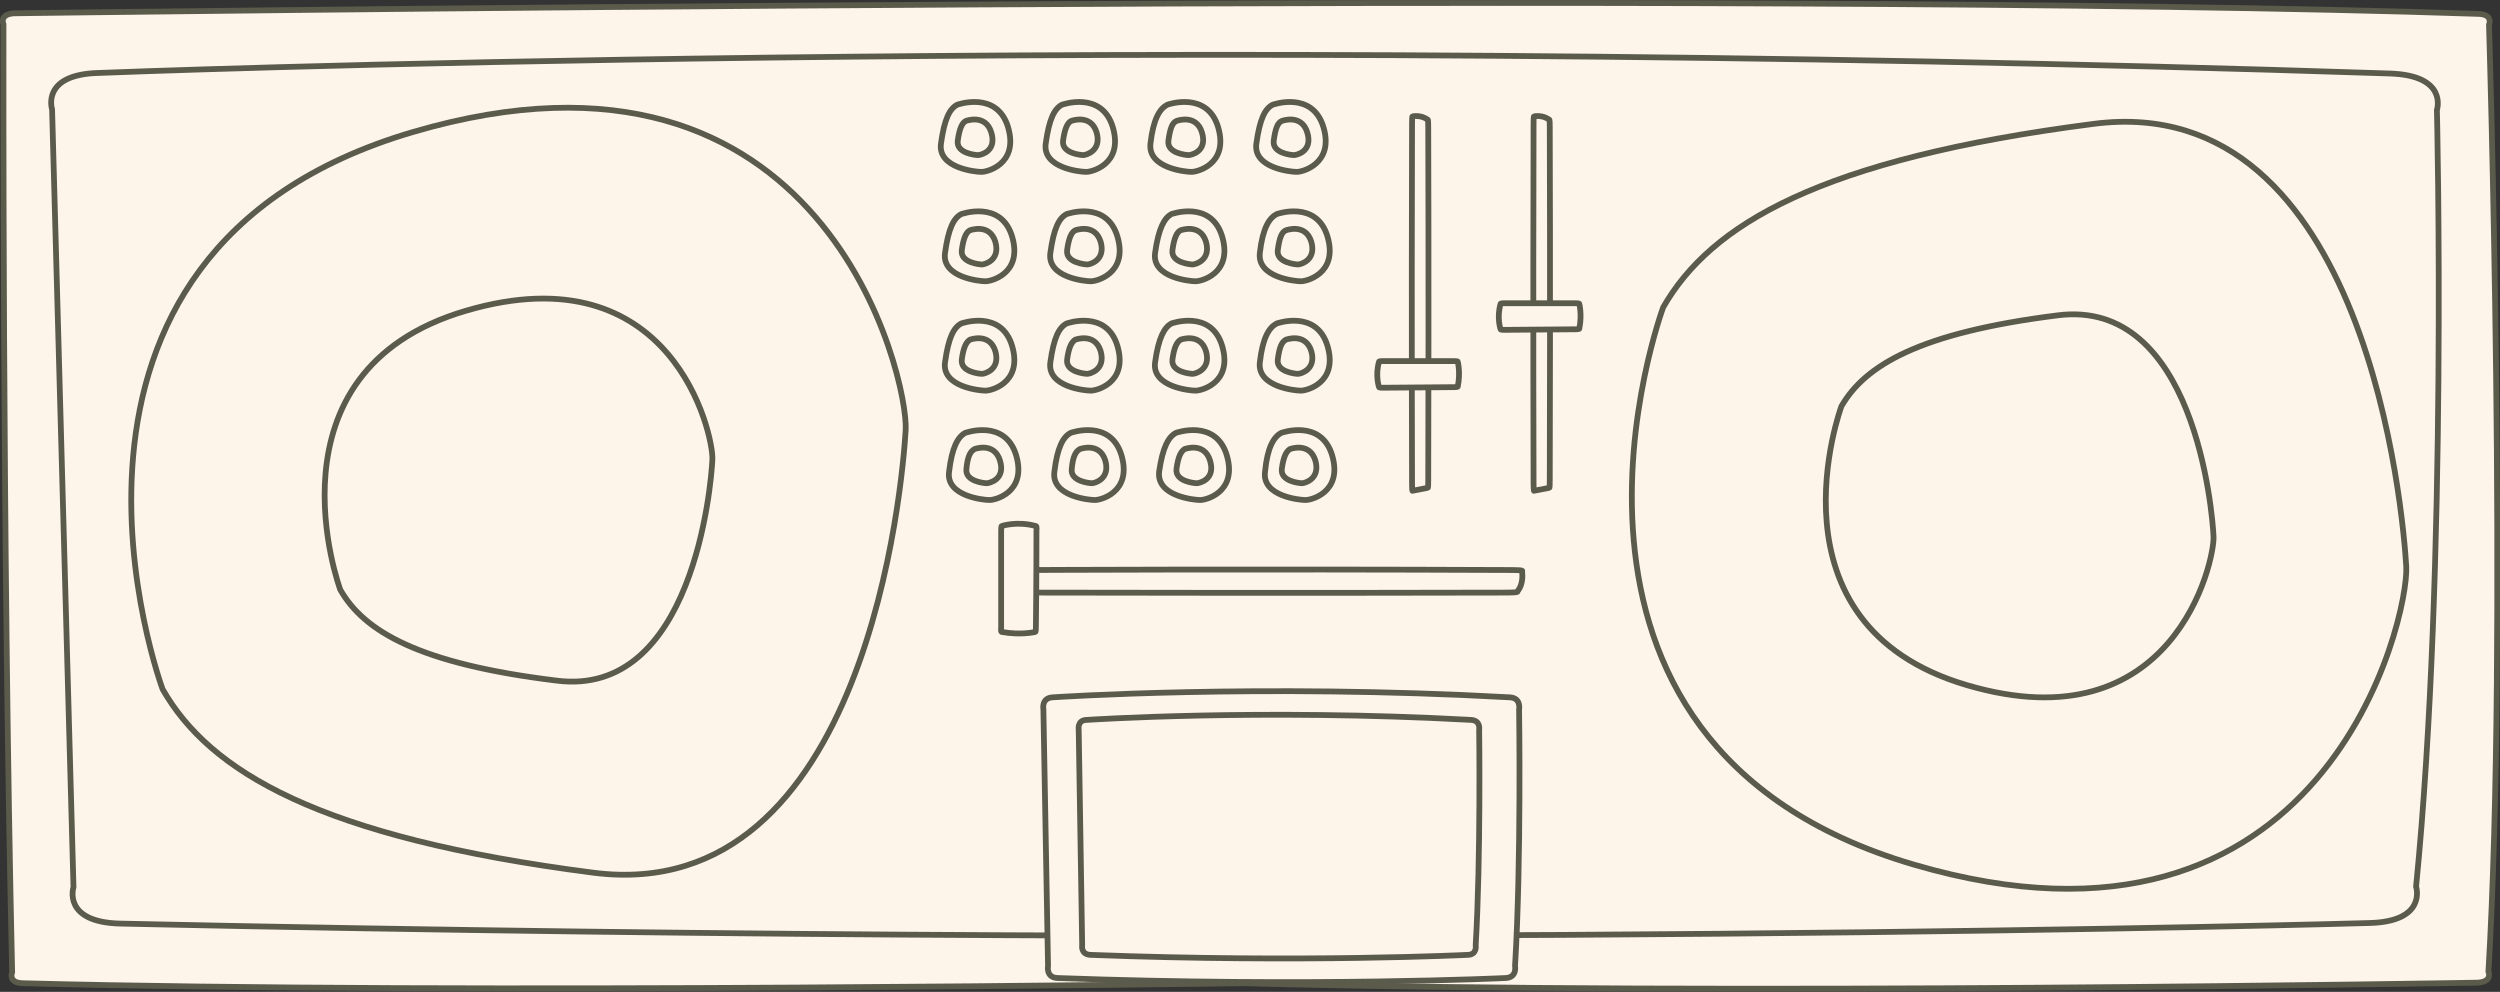 <?xml version="1.0" encoding="utf-8"?>
<!-- Generator: Adobe Illustrator 22.1.0, SVG Export Plug-In . SVG Version: 6.00 Build 0)  -->
<svg version="1.1" id="Layer_1" xmlns="http://www.w3.org/2000/svg" xmlns:xlink="http://www.w3.org/1999/xlink" x="0px" y="0px"
	 viewBox="0 0 432 171.4" style="enable-background:new 0 0 432 171.4;" xml:space="preserve">
<rect x="0" y="0" width="432" height="171.4" fill="#333333" stroke="none"/>
<style type="text/css">
	.st0{fill:#FDF5EA;stroke:#5B5B4B;stroke-linecap:round;stroke-miterlimit:10;}
</style>
<g>
	<path class="st0" d="M430.1,4.3c0,0,0.8-1.8-1.8-1.9C304-1.8,2.4,2.3,2.4,2.3c-2.6,0.2-1.8,1.9-1.8,1.9S0.4,93.9,2.1,168
		c0,0-0.8,1.8,1.8,1.9c75.1,2,210.8,0,211,0c82.3,2.2,213.3-0.1,213.3-0.1c2.6-0.2,1.8-1.9,1.8-1.9C433.4,110.7,430.1,4.3,430.1,4.3
		z"/>
	<path id="XMLID_2765_" class="st0" d="M9,18.9c0,0-2-6.1,8.2-6.3c0,0,177.4-7.1,395.7,0.1c10.2,0.3,8.2,6.3,8.2,6.3
		s1.9,79-3.6,134.2c0,0,2,6.1-8.2,6.3c0,0-169.1,4.9-388.4,0.1c-10.2-0.2-8.2-6.3-8.2-6.3L9,18.9z"/>
</g>
<path id="XMLID_2763_" class="st0" d="M28.1,119.1c0,0-28-75.4,43.3-96.3s85.6,42.8,85.1,51.5c-0.5,8.7-6.6,82.6-54,76.5
	S36.2,133.3,28.1,119.1z"/>
<path id="XMLID_2764_" class="st0" d="M58.8,101.9c0,0-14-37.7,21.7-48.2s42.8,21.4,42.6,25.7s-3.3,41.3-27,38.2
	C72.4,114.7,62.9,109.1,58.8,101.9z"/>
<g>
	<g>
		<path id="XMLID_2768_" class="st0" d="M219.9,18.1c0,0,6.9-2.5,8.8,3.9s-3.9,7.8-4.7,7.7c-0.8,0-7.5-0.6-6.9-4.9
			S218.6,18.8,219.9,18.1z"/>
		<path id="XMLID_2767_" class="st0" d="M221.5,20.9c0,0,3.4-1.3,4.4,2s-1.9,3.9-2.3,3.9c-0.4,0-3.8-0.3-3.5-2.5
			S220.8,21.2,221.5,20.9z"/>
	</g>
	<g>
		<path id="XMLID_2770_" class="st0" d="M201.7,18.1c0,0,6.9-2.5,8.8,3.9c1.9,6.5-3.9,7.8-4.7,7.7c-0.8,0-7.5-0.6-7-4.9
			S200.4,18.8,201.7,18.1z"/>
		<path id="XMLID_2769_" class="st0" d="M203.3,20.9c0,0,3.4-1.3,4.4,2s-1.9,3.9-2.3,3.9s-3.8-0.3-3.5-2.5S202.6,21.2,203.3,20.9z"
			/>
	</g>
	<g>
		<path id="XMLID_2774_" class="st0" d="M183.5,18.1c0,0,6.9-2.5,8.8,3.9c1.9,6.5-3.9,7.8-4.7,7.7c-0.8,0-7.5-0.6-6.9-4.9
			S182.2,18.8,183.5,18.1z"/>
		<path id="XMLID_2773_" class="st0" d="M185.1,20.9c0,0,3.4-1.3,4.4,2c0.9,3.2-1.9,3.9-2.3,3.9c-0.4,0-3.8-0.3-3.5-2.5
			S184.5,21.2,185.1,20.9z"/>
	</g>
	<g>
		<path id="XMLID_2772_" class="st0" d="M165.4,18.1c0,0,6.9-2.5,8.8,3.9c1.9,6.5-3.9,7.8-4.7,7.7c-0.8,0-7.5-0.6-6.9-4.9
			S164.1,18.8,165.4,18.1z"/>
		<path id="XMLID_2771_" class="st0" d="M166.9,20.9c0,0,3.4-1.3,4.4,2s-1.9,3.9-2.3,3.9c-0.4,0-3.8-0.3-3.5-2.5
			S166.3,21.2,166.9,20.9z"/>
	</g>
</g>
<path id="XMLID_2775_" class="st0" d="M287.4,53.1c0,0-28,75.4,43.3,96.3s85.6-42.8,85.1-51.5c-0.5-8.7-6.6-82.6-54-76.5
	S295.6,38.8,287.4,53.1z"/>
<path id="XMLID_2766_" class="st0" d="M318.2,70.2c0,0-14,37.7,21.7,48.2s42.8-21.4,42.6-25.7s-3.3-41.3-27-38.2
	C331.7,57.5,322.3,63.1,318.2,70.2z"/>
<g>
	<g>
		<path id="XMLID_2783_" class="st0" d="M220.6,37c0,0,6.9-2.5,8.8,3.9c1.9,6.5-3.9,7.8-4.7,7.7c-0.8,0-7.5-0.6-7-4.9
			S219.3,37.7,220.6,37z"/>
		<path id="XMLID_2782_" class="st0" d="M222.2,39.8c0,0,3.4-1.3,4.4,2c0.9,3.2-1.9,3.9-2.3,3.9s-3.8-0.3-3.5-2.5
			S221.5,40.1,222.2,39.8z"/>
	</g>
	<g>
		<path id="XMLID_2781_" class="st0" d="M202.4,37c0,0,6.9-2.5,8.8,3.9c1.9,6.5-3.9,7.8-4.7,7.7c-0.8,0-7.5-0.6-6.9-4.9
			S201.2,37.7,202.4,37z"/>
		<path id="XMLID_2780_" class="st0" d="M204,39.8c0,0,3.4-1.3,4.4,2c0.9,3.2-1.9,3.9-2.3,3.9c-0.4,0-3.8-0.3-3.5-2.5
			S203.4,40.1,204,39.8z"/>
	</g>
	<g>
		<path id="XMLID_2779_" class="st0" d="M184.3,37c0,0,6.9-2.5,8.8,3.9c1.9,6.5-3.9,7.8-4.7,7.7c-0.8,0-7.5-0.6-6.9-4.9
			S183,37.7,184.3,37z"/>
		<path id="XMLID_2778_" class="st0" d="M185.8,39.8c0,0,3.4-1.3,4.4,2c0.9,3.2-1.9,3.9-2.3,3.9c-0.4,0-3.8-0.3-3.5-2.5
			S185.2,40.1,185.8,39.8z"/>
	</g>
	<g>
		<path id="XMLID_2777_" class="st0" d="M166.1,37c0,0,6.9-2.5,8.8,3.9c1.9,6.5-3.9,7.8-4.7,7.7c-0.8,0-7.5-0.6-6.9-4.9
			S164.8,37.7,166.1,37z"/>
		<path id="XMLID_2776_" class="st0" d="M167.6,39.8c0,0,3.4-1.3,4.4,2c0.9,3.2-1.9,3.9-2.3,3.9s-3.8-0.3-3.5-2.5
			S167,40.1,167.6,39.8z"/>
	</g>
</g>
<g>
	<g>
		<path id="XMLID_2898_" class="st0" d="M220.6,55.9c0,0,6.9-2.5,8.8,3.9c1.9,6.5-3.9,7.8-4.7,7.7c-0.8,0-7.5-0.6-7-4.9
			S219.3,56.6,220.6,55.9z"/>
		<path id="XMLID_2897_" class="st0" d="M222.2,58.7c0,0,3.4-1.3,4.4,2c0.9,3.2-1.9,3.9-2.3,3.9c-0.4,0-3.8-0.3-3.5-2.5
			S221.5,59.1,222.2,58.7z"/>
	</g>
	<g>
		<path id="XMLID_2896_" class="st0" d="M202.4,55.9c0,0,6.9-2.5,8.8,3.9c1.9,6.5-3.9,7.8-4.7,7.7c-0.8,0-7.5-0.6-6.9-4.9
			S201.2,56.6,202.4,55.9z"/>
		<path id="XMLID_2895_" class="st0" d="M204,58.7c0,0,3.4-1.3,4.4,2c0.9,3.2-1.9,3.9-2.3,3.9c-0.4,0-3.8-0.3-3.5-2.5
			S203.4,59.1,204,58.7z"/>
	</g>
	<g>
		<path id="XMLID_2894_" class="st0" d="M184.3,55.9c0,0,6.9-2.5,8.8,3.9c1.9,6.5-3.9,7.8-4.7,7.7c-0.8,0-7.5-0.6-6.9-4.9
			S183,56.6,184.3,55.9z"/>
		<path id="XMLID_2893_" class="st0" d="M185.8,58.7c0,0,3.4-1.3,4.4,2c0.9,3.2-1.9,3.9-2.3,3.9c-0.4,0-3.8-0.3-3.5-2.5
			S185.2,59.1,185.8,58.7z"/>
	</g>
	<g>
		<path id="XMLID_2793_" class="st0" d="M166.1,55.9c0,0,6.9-2.5,8.8,3.9c1.9,6.5-3.9,7.8-4.7,7.7c-0.8,0-7.5-0.6-6.9-4.9
			S164.8,56.6,166.1,55.9z"/>
		<path id="XMLID_2792_" class="st0" d="M167.6,58.7c0,0,3.4-1.3,4.4,2c0.9,3.2-1.9,3.9-2.3,3.9c-0.4,0-3.8-0.3-3.5-2.5
			S167,59.1,167.6,58.7z"/>
	</g>
</g>
<g>
	<g>
		<path id="XMLID_2791_" class="st0" d="M221.4,74.8c0,0,6.9-2.5,8.8,3.9c1.9,6.5-3.9,7.8-4.7,7.7c-0.8,0-7.5-0.6-6.9-4.9
			C219,77.3,220.1,75.5,221.4,74.8z"/>
		<path id="XMLID_2790_" class="st0" d="M222.9,77.6c0,0,3.4-1.3,4.4,2c0.9,3.2-1.9,3.9-2.3,3.9c-0.4,0-3.8-0.3-3.5-2.5
			C221.8,78.8,222.3,78,222.9,77.6z"/>
	</g>
	<g>
		<path id="XMLID_2789_" class="st0" d="M203.2,74.8c0,0,6.9-2.5,8.8,3.9c1.9,6.5-3.9,7.8-4.7,7.7c-0.8,0-7.5-0.6-7-4.9
			C200.9,77.3,201.9,75.5,203.2,74.8z"/>
		<path id="XMLID_2788_" class="st0" d="M204.7,77.6c0,0,3.4-1.3,4.4,2s-1.9,3.9-2.3,3.9c-0.4,0-3.8-0.3-3.5-2.5
			C203.6,78.8,204.1,78,204.7,77.6z"/>
	</g>
	<g>
		<path id="XMLID_2787_" class="st0" d="M185,74.8c0,0,6.9-2.5,8.8,3.9c1.9,6.5-3.9,7.8-4.7,7.7c-0.8,0-7.5-0.6-6.9-4.9
			C182.7,77.3,183.7,75.5,185,74.8z"/>
		<path id="XMLID_2786_" class="st0" d="M186.6,77.6c0,0,3.4-1.3,4.4,2c0.9,3.2-1.9,3.9-2.3,3.9c-0.4,0-3.8-0.3-3.5-2.5
			C185.4,78.8,185.9,78,186.6,77.6z"/>
	</g>
	<g>
		<path id="XMLID_2785_" class="st0" d="M166.8,74.8c0,0,6.9-2.5,8.8,3.9c1.9,6.5-3.9,7.8-4.7,7.7c-0.8,0-7.5-0.6-6.9-4.9
			C164.5,77.3,165.5,75.5,166.8,74.8z"/>
		<path id="XMLID_2784_" class="st0" d="M168.4,77.6c0,0,3.4-1.3,4.4,2s-1.9,3.9-2.3,3.9c-0.4,0-3.8-0.3-3.5-2.5
			C167.2,78.8,167.7,78,168.4,77.6z"/>
	</g>
</g>
<path id="XMLID_2899_" class="st0" d="M180.3,122.6c0,0-0.4-2,1.6-2.1c0,0,35.4-2.4,79,0c2,0.1,1.6,2.1,1.6,2.1s0.4,26.1-0.7,44.3
	c0,0,0.4,2-1.6,2.1c0,0-33.7,1.6-77.5,0c-2-0.1-1.6-2.1-1.6-2.1L180.3,122.6z"/>
<path id="XMLID_2900_" class="st0" d="M186.4,126.1c0,0-0.3-1.7,1.4-1.7c0,0,29.8-2,66.4,0c1.7,0.1,1.4,1.7,1.4,1.7
	s0.3,21.9-0.6,37.2c0,0,0.3,1.7-1.4,1.7c0,0-28.4,1.4-65.2,0c-1.7-0.1-1.4-1.7-1.4-1.7L186.4,126.1z"/>
<g>
	<path id="XMLID_2902_" class="st0" d="M176,98.7c0,0-0.4-0.2,1.7-0.2c0,0,37.5-0.2,83.6,0c2.2,0,1.7,0.2,1.7,0.2s0.4,2.1-0.8,3.5
		c0,0,0.4,0.2-1.7,0.2c0,0-35.7,0.1-82,0c-2.2,0-1.7-0.2-1.7-0.2L176,98.7z"/>
	<path id="XMLID_2901_" class="st0" d="M173,91.7c0,0,0-0.8,0.1-0.8c0,0,2.6-0.9,5.9,0c0.2,0,0.1,0.8,0.1,0.8s0,9.9-0.1,16.7
		c0,0,0,0.8-0.1,0.8c0,0-2.5,0.6-5.8,0c-0.2,0-0.1-0.8-0.1-0.8L173,91.7z"/>
</g>
<g>
	<path id="XMLID_2904_" class="st0" d="M244.1,84.8c0,0-0.1,0.3-0.1-1.3c0,0-0.1-27.8,0-62.1c0-1.6,0.1-1.3,0.1-1.3s1.5-0.3,2.6,0.6
		c0,0,0.1-0.3,0.1,1.3c0,0,0.1,26.5,0,61c0,1.6-0.1,1.3-0.1,1.3L244.1,84.8z"/>
	<path id="XMLID_2903_" class="st0" d="M238.9,67c0,0-0.6,0-0.6-0.1c0,0-0.7-2,0-4.4c0-0.1,0.6-0.1,0.6-0.1s7.3,0,12.4,0
		c0,0,0.6,0,0.6,0.1c0,0,0.5,1.9,0,4.3c0,0.1-0.6,0.1-0.6,0.1L238.9,67z"/>
</g>
<g>
	<path id="XMLID_2906_" class="st0" d="M265.1,84.8c0,0-0.1,0.3-0.1-1.3c0,0-0.1-27.8,0-62.1c0-1.6,0.1-1.3,0.1-1.3s1.5-0.3,2.6,0.6
		c0,0,0.1-0.3,0.1,1.3c0,0,0.1,26.5,0,61c0,1.6-0.1,1.3-0.1,1.3L265.1,84.8z"/>
	<path id="XMLID_2905_" class="st0" d="M259.9,57c0,0-0.6,0-0.6-0.1c0,0-0.7-2,0-4.4c0-0.1,0.6-0.1,0.6-0.1s7.3,0,12.4,0
		c0,0,0.6,0,0.6,0.1c0,0,0.5,1.9,0,4.3c0,0.1-0.6,0.1-0.6,0.1L259.9,57z"/>
</g>
</svg>
